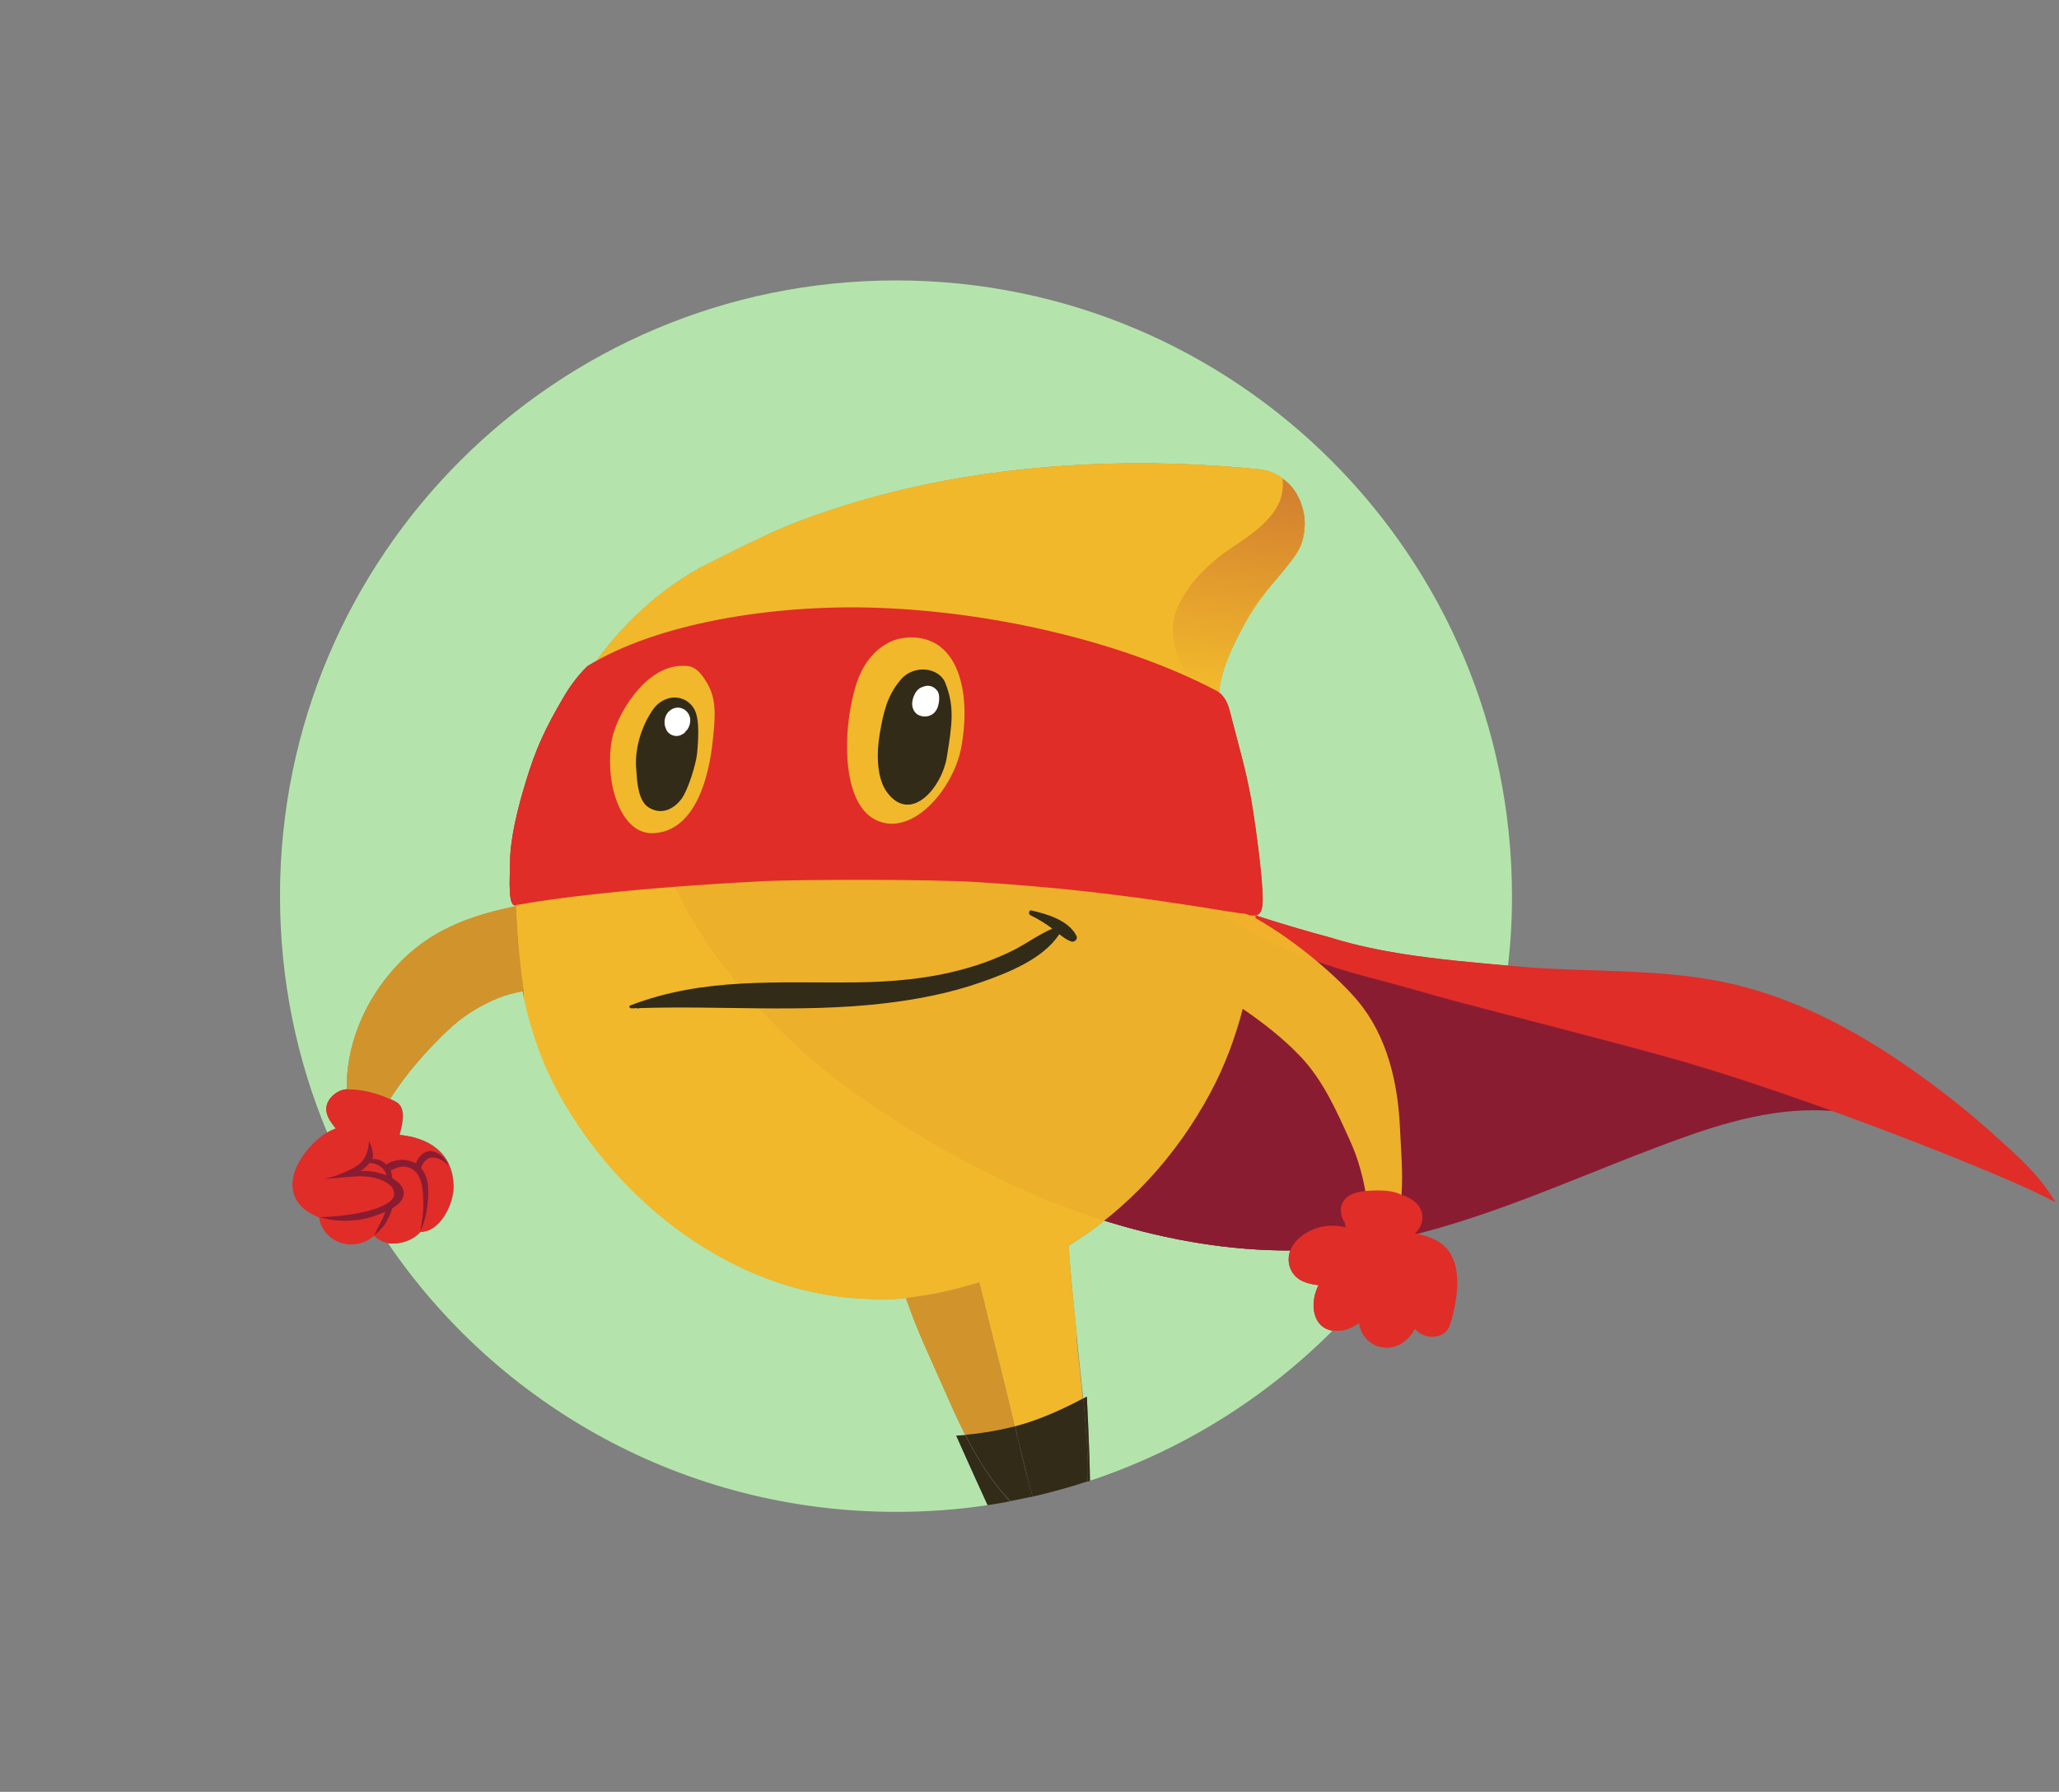 <?xml version="1.0" encoding="utf-8"?>
<!-- Generator: Adobe Illustrator 24.3.0, SVG Export Plug-In . SVG Version: 6.00 Build 0)  -->
<svg version="1.1" id="Layer_1" xmlns="http://www.w3.org/2000/svg" xmlns:xlink="http://www.w3.org/1999/xlink" x="0px" y="0px"
	 viewBox="0 0 919.2 800" style="enable-background:new 0 0 919.2 800;" xml:space="preserve">
<rect x="0" y="0" width="919.2" height="800" fill="#808080" stroke="none"/>
<style type="text/css">
	.st0{fill:#B4E4AC;}
	.st1{fill:none;}
	.st2{fill:#D1942C;}
	.st3{fill:#E02D28;}
	.st4{fill:#8A1C32;}
	.st5{fill:#F1B82B;}
	.st6{fill:url(#SVGID_1_);}
	.st7{fill:url(#SVGID_2_);}
	.st8{fill:url(#SVGID_3_);}
	.st9{fill:url(#SVGID_4_);}
	.st10{fill:#322B18;}
	.st11{fill:#FFFFFF;}
	.st12{opacity:0.95;}
	.st13{clip-path:url(#SVGID_6_);fill:url(#SVGID_7_);}
</style>
<g>
	<path class="st0" d="M400,125c151.9,0,275,123.1,275,275l0,0C675,248.1,551.9,125,400,125S125,248.1,125,400l0,0
		C125,248.1,248.1,125,400,125z"/>
	<path class="st1" d="M673.2,431.2c1.2-10.2,1.8-20.6,1.8-31.2l0,0C675,410.6,674.4,421,673.2,431.2L673.2,431.2z"/>
	<path class="st1" d="M486.6,661.1L486.6,661.1c41.3-13.7,78.2-36.8,108.2-66.9l0,0C564.8,624.2,527.9,647.4,486.6,661.1z"/>
	<path class="st1" d="M125,400L125,400c0,37.5,7.5,73.2,21.1,105.7l0,0C132.5,473.2,125,437.5,125,400z"/>
	<path class="st1" d="M400,675c-94.5,0-177.9-47.7-227.4-120.3l0,0C222.1,627.3,305.5,675,400,675c13.9,0,27.6-1,40.9-3l0,0
		C427.6,674,413.9,675,400,675z"/>
	<path class="st0" d="M230.4,404.1c0.1,2.2,0.2,4.4,0.3,6.7C230.6,408.5,230.5,406.3,230.4,404.1L230.4,404.1z"/>
	<path class="st0" d="M587.4,576.7c0.3-1,0.8-2,1.2-2.9c-2.8-0.3-5.3-0.9-7.2-1.8c-5.3-2.5-7.4-8.4-5.4-13.7
		c-27.1,0.1-54.3-4.6-80.4-12.5c-0.9-0.3-1.8-0.6-2.6-0.8c-5.1,4.1-10.5,7.8-16,11.2c0.9,13.6,2.4,26.5,3.6,39.5
		c0.9,9.7,2,19.2,3,28.7c1-0.6,1.6-0.9,1.6-0.9s1.2,23.2,1.4,37.6c41.3-13.7,78.2-36.9,108.2-66.9
		C586.4,592.7,585.1,583.6,587.4,576.7z"/>
	<path class="st0" d="M150.1,503.8c-2.2-2.8-4.8-5.9-4.2-9.7c0.6-4,4.9-7.6,8.9-7.8c-0.2-18.6,7-37.2,19.5-51.9
		c13.8-16.3,30.3-24.5,55.7-29.7c0-0.2,0-0.4,0-0.6c-3.2,0-2.4-10.9-2.3-19.2c0.2-11.4,3.7-24.9,7-35.8c4.5-14.8,8.6-23.7,17.2-38.4
		c4.9-8.3,10.3-13.3,10.5-13.4c1.3-0.8,2.6-1.5,3.9-2.3c11.9-16.2,26.5-30.1,44.5-40.5c4-2.3,31.1-15.9,40.9-19.8
		c65.6-26.2,140.5-32.1,210.3-25.2c4.7,0.5,8.8,2.4,12,5.3c3.4,2.8,5.4,6.5,6.5,9.2c1.4,3.7,2.1,6.8,1.9,10.6
		c0,4.9-1.4,9.7-4.4,13.7c-0.3,0.4-0.6,0.9-0.9,1.3c-3.6,4.8-7.8,9.5-11.5,14c-3.5,4.6-6.6,9.1-9.3,13.7
		c-4.8,8.8-9.5,17.8-11.5,27.7c-0.3,1.5-0.4,3-0.3,4.5c1.8,1.5,3.4,3.9,4.3,7.5c2.4,9.3,3.4,12.8,5.6,21.4
		c3.3,12.8,4.5,20.2,6.2,32.2c1.3,9.4,3.6,27.4,2.9,33.9c-0.3,2.5-1.2,4-3,4.4c10.4,3.4,22.6,7,34.1,10.1c10,3.2,22.7,5.7,30.9,7
		c16.3,2.5,31.4,3.9,47.7,5.4c1.2-10.2,1.8-20.6,1.8-31.2c0-151.9-123.1-275-275-275S125,248.1,125,400c0,37.5,7.5,73.2,21.1,105.7
		C147.4,504.9,148.8,504.3,150.1,503.8z"/>
	<path class="st0" d="M431,640.7c-3.5-6.9-6.7-14-9.8-21.2c-5.3-12.1-11.9-25.7-16.6-39.7c0,0-0.1,0-0.1-0.1c0,0,0.7-0.2,1.7-0.4
		c-2,0.2-4,0.4-6.2,0.6c-5.3,0.2-10.5,0.1-16.2-0.2c-56.7-3.3-106.8-42.5-133.7-90.7c-7.4-13.4-12.7-28-16-43.3
		c-0.2-1.1-0.5-2.1-0.7-3.2c-3.7,0.7-7.4,1.6-11.1,3.1c-8.5,3.5-16.1,8.3-22.7,14.7c-9.7,9.3-18.4,19.2-25.4,30.3
		c0.1,0.1,0.3,0.1,0.4,0.2c2.5,1.2,5.8,2,5.3,8.9c-0.2,2.1-0.9,5.1-1.4,7c12.4,1.2,23.6,7.4,24.1,22.5c0.3,8.4-6.2,20.9-14.6,20.6
		c-1.4,1.5-3,2.8-5.1,3.7c-3.2,1.4-6.8,1.9-10,1.1C222.1,627.3,305.5,675,400,675c13.9,0,27.6-1,40.9-3c-7.5-16.3-14-31-14-31
		S428.4,640.9,431,640.7z"/>
	<path class="st2" d="M156.1,486.4c5.7,0,12.8,1.9,18,4.2c7.1-11,15.7-21,25.4-30.3c6.7-6.4,14.2-11.2,22.7-14.7
		c3.7-1.5,7.4-2.4,11.1-3.1c0.2,1.1,0.4,2.1,0.7,3.2c0-1.2-0.1-2.3-0.1-3.4c-1.6-10.3-2.6-20.9-3.2-31.6c-0.1-2.2-0.2-4.4-0.3-6.7
		c0,0,0,0-0.1,0s-0.2,0-0.3,0c0,0.2,0,0.4,0,0.6c-25.4,5.2-41.9,13.4-55.7,29.7c-12.5,14.8-19.7,33.3-19.5,51.9
		C155.3,486.3,155.7,486.3,156.1,486.4z"/>
	<path class="st3" d="M165.5,543.7L165.5,543.7c1,1.7,2.1,3.4,3.2,5.1l0,0C167.6,547.1,166.5,545.4,165.5,543.7z"/>
	<path class="st3" d="M155.3,525.6L155.3,525.6c2.7,5.2,5.5,10.3,8.5,15.4l0,0C160.8,535.9,158,530.8,155.3,525.6z"/>
	<path class="st3" d="M169.4,549.8L169.4,549.8c1.1,1.6,2.1,3.3,3.2,4.9l0,0C171.5,553.1,170.4,551.5,169.4,549.8z"/>
	<path class="st3" d="M154.2,523.3c-2.9-5.8-5.6-11.6-8.1-17.6l0,0C148.6,511.7,151.3,517.6,154.2,523.3L154.2,523.3z"/>
	<path class="st3" d="M182.6,553.6c2-0.9,3.7-2.2,5.1-3.7c8.4,0.3,14.9-12.3,14.6-20.6c-0.5-15.1-11.6-21.3-24.1-22.5
		c0.5-1.9,1.3-4.9,1.4-7c0.6-6.9-2.8-7.7-5.3-8.9c-0.1-0.1-0.3-0.1-0.4-0.2c-3.9,6.1-7.4,12.6-10.2,19.5c-0.7,1.8-3.5,2-4.3,0.1
		c-3.1-7.8-4.5-15.8-4.7-23.8c-4,0.2-8.4,3.7-8.9,7.8c-0.5,3.8,2,6.9,4.2,9.7c-1.4,0.5-2.7,1.2-4.1,2c2.5,6,5.2,11.8,8.1,17.6
		c3.2-1.4,5.8-3,6.8-4c2.7-2.7,3.5-6.1,3.8-9.7c0-0.7,2.7,5.5,1.5,7.9c2.4-0.2,4.6,0.8,6.3,2.5c0.9-1.2,5.1-2.1,5.5-2.1
		c2.4-0.4,5.4,0.3,7.7,1.5c0.9-3.1,4.2-6.1,7.4-5.4c5.3,1.2,7.4,6.5,7.2,6.3c-1.4-1.7-4.2-3.3-6.5-3.4c-2.8-0.2-4.8,2.2-5.5,4.7
		c2.5,3.2,3.3,7.3,3.2,11.2c-0.2,5.3-1.1,12.2-3.5,17c1.1-6.6,1.4-9.7,1.2-15.3c-0.2-4.6-1.1-10.9-5.8-12.9c-3.3-1.4-5.6-0.3-8.6,1
		c0,0,0.7,3.5,0.7,3.6c3,1.7,5.5,4.2,5,7.4c-0.4,2.5-2.5,4.5-5.1,6c-0.7,2.4-1.8,4.6-3.1,6.8c-0.6,1.1-1.8,2.4-2.8,3.4
		c1.1,1.6,2.1,3.3,3.2,4.9C175.8,555.5,179.4,555,182.6,553.6z"/>
	<path class="st3" d="M164.9,519.2c-1.1,1.5-2.3,2.6-4.1,3.6c2.7-0.1,5.4,0.1,8,0.8c1,0.3,2.2,0.6,3.5,1.2
		C171.6,521.4,168.5,519.4,164.9,519.2z"/>
	<path class="st3" d="M169.9,546.2c0.9-1.6,1.6-3.3,2.2-5c-2.2,1-4.3,1.7-5.7,2.2c-0.3,0.1-0.6,0.2-0.9,0.3c1,1.7,2.1,3.4,3.2,5.1
		C169.1,547.8,169.6,546.8,169.9,546.2z"/>
	<path class="st3" d="M166.3,540.3c3.8-1.1,9.4-3.5,9.7-6.5c0.4-3.4-2.2-5.3-5.3-6.6c-3.4-1.5-7.7-2-11.4-1.8
		c-1.1,0.1-2.5,0.2-4,0.3c2.7,5.2,5.5,10.3,8.5,15.4C164.7,540.7,165.5,540.5,166.3,540.3z"/>
	<path class="st3" d="M163.8,510.1c2.9-6.9,6.3-13.3,10.2-19.5c-5.1-2.3-12.2-4.3-18-4.2c-0.4-0.1-0.8-0.1-1.2-0.1
		c0.1,8,1.6,16.1,4.7,23.8C160.3,512.1,163,511.8,163.8,510.1z"/>
	<path class="st4" d="M635,542.9L635,542.9c16.7-27.4,28.7-57.9,35-90.6l0,0C663.7,485,651.7,515.5,635,542.9z"/>
	<path class="st4" d="M586.2,549c3.8-1.6,10-2.4,14.7-0.8c-0.4-0.7-0.5-1.5-0.5-2.2c-1-1.3-1.6-2.8-1.7-4.5
		c-0.4-1.5-0.1-3.1,0.8-4.7c1.9-3.3,6-4.5,10-5c-1.4-7.5-3.4-14.8-6.8-22.3c-6.1-13.5-12.1-27.2-22.5-38
		c-7.4-7.7-16.3-14.7-25.4-20.9c-3.4,13.2-8.2,25.8-14.5,37.6c-12,22.4-28.1,41.8-47.2,56.8c0.9,0.3,1.8,0.6,2.6,0.8
		c26.1,7.9,53.2,12.6,80.4,12.5c0.1-0.2,0.1-0.4,0.2-0.6C578.1,553.7,582.2,550.7,586.2,549z"/>
	<path class="st4" d="M610.2,436.2c-7.8-2-15.2-4.4-22.2-6.9c7.6,6.4,14,12.7,18,17.4c13.3,15.8,18.1,36.7,19,57.1
		c0.4,9.4,1.4,19.8,0.7,29.7l0,0c3.9,1.1,7.3,3.4,8.7,6.8c0.3,0.8,0.5,1.7,0.6,2.5c16.7-27.4,28.7-58,35-90.6
		c-5.6-1.5-11.3-2.9-16.9-4.4C638.8,444.1,624.5,439.9,610.2,436.2z"/>
	<path class="st3" d="M671.2,446L671.2,446c0.8-4.9,1.5-9.8,2.1-14.8l0,0C672.7,436.2,672,441.1,671.2,446z"/>
	<path class="st3" d="M560.5,409.9c0.3,0.2,0.7,0.4,1,0.6c33.9,12,79.9,27.3,109.6,35.5c0.8-4.9,1.5-9.8,2.1-14.8
		c-16.2-1.5-31.4-2.8-47.7-5.4c-8.2-1.3-20.9-3.8-30.9-7c-11.5-3.1-23.8-6.7-34.1-10.1l0,0C560.5,409.1,560.5,409.5,560.5,409.9z"/>
	<path class="st3" d="M671.2,446c-0.4,2.1-0.7,4.3-1.2,6.4l0,0C670.4,450.2,670.8,448.1,671.2,446L671.2,446z"/>
	<path class="st3" d="M588,429.3c7,2.5,14.5,4.9,22.2,6.9c14.3,3.7,28.6,8,42.9,11.8c5.6,1.5,11.3,3,16.9,4.4
		c0.4-2.1,0.8-4.2,1.2-6.4c-29.8-8.2-75.8-23.5-109.6-35.5C570.9,416,580.1,422.7,588,429.3z"/>
	<path class="st5" d="M291.8,372c18.5-1,24.6-25,26.4-41.4c0.8-7.7,2-17-1.7-24.2c-4.1-7.8-7.4-9.2-10.5-9.2
		c-16.5-1.1-28.8,19.2-32,29.6c-2.4,7.8-2,18.7,0,26.6C276.6,363.4,282.4,372.6,291.8,372z M291.2,317.1c6-8.6,16.9-6.9,19.5,1.6
		c1.2,3.9,1.1,10.3,0.4,17.7c-0.4,4.8-4,16.2-7,20.2c-3.4,4.6-8.9,7.5-14.7,3.9c-4.5-2.8-5.2-11.2-5.5-16.5l0,0
		C283,334.9,286.1,324.4,291.2,317.1z"/>
	<path class="st5" d="M556.3,277.2c2.8-4.6,5.9-9.1,9.3-13.7c-3.1,3.7-5.8,7.2-7.5,10.4C557.5,275,556.9,276.1,556.3,277.2z"/>
	<path class="st5" d="M578,248.2c2.9-4,4.3-8.8,4.4-13.7c0,1.2-0.2,2.5-0.4,3.8C581.3,242.7,580.1,245.1,578,248.2z"/>
	<path class="st5" d="M390.7,365.9c16.2,8.5,35.1-13.4,38.6-32.5c1.8-9.7,2.2-21.6-0.9-31.4c-5.3-16.8-18-18.9-27.5-16.7
		c-8.3,2.4-14.5,9.2-17.7,17.8C376.5,321,374.5,357.4,390.7,365.9z M392.8,327.2c1.6-9.2,3.2-16.6,9.2-23.7c5.9-7,17.3-5.6,20,1.3
		c4.2,10.6,3.1,18.3,0.6,33.1c-2.3,13.8-16,29.7-26.5,16C391,347.2,391.4,335.1,392.8,327.2z"/>
	<path class="st5" d="M392.6,271.4c49,1.9,99.3,13.5,137.1,30.5c-5.1-9.6-8.1-19.6-4.8-28.8c4.3-11.9,15-22.1,25.4-28.9
		c12.1-8,24-16.8,22.1-30.5c0.5,0.3,1,0.7,1.5,1.1c-3.2-2.9-7.2-4.8-12-5.3c-69.7-6.9-144.7-1-210.3,25.2
		c-9.8,3.9-36.9,17.5-40.9,19.8c-18,10.4-32.6,24.3-44.5,40.5C297.1,277.8,346.5,269.7,392.6,271.4z"/>
	<path class="st5" d="M338.7,450c-17.8-0.2-35.7-0.7-53.6-0.1c0.1,0.1,0.1,0.2,0,0.2l-0.7-0.1c0,0,0,0-0.1-0.1c-0.9,0-1.8,0-2.6,0.1
		c-0.7,0-1.2-1-0.4-1.3c15.9-6.1,31.8-8.6,47.9-9.6c-11.4-13.9-21.3-28.7-27.9-43.2c-35.9,2.7-58.6,5.9-71,8.2
		c0.1,2.2,0.2,4.4,0.3,6.7c0.6,10.7,1.6,21.3,3.2,31.6c0,1.1,0,2.3,0.1,3.4c3.3,15.3,8.5,30,16,43.3c26.9,48.2,77,87.3,133.7,90.7
		c5.7,0.3,10.9,0.4,16.2,0.2c2.2-0.2,4.3-0.4,6.2-0.6c5-1,20.3-3.9,31-7c0.1,0,0.1,0,0.1,0.1c5.5,22.5,11,43.7,15.9,64.5
		c1.9-0.5,3.9-1.1,5.8-1.7c10.7-3.5,20.8-8.7,24.6-10.8c-0.9-9.5-2.1-19-3-28.7c-1.2-12.9-2.7-25.9-3.6-39.5
		c5.5-3.4,10.9-7.2,16-11.2c-39.4-12.4-76.1-32.5-110-55.9C368.4,479,352.8,465.3,338.7,450z"/>
	<path class="st5" d="M233.9,442.3c-1.6-10.3-2.6-20.9-3.2-31.6C231.4,421.4,232.3,432,233.9,442.3z"/>
	<path class="st5" d="M625,503.8c-0.9-20.4-5.7-41.3-19-57.1c-4-4.8-10.4-11-18-17.4c-19.4-7-35.3-15.4-44.2-23
		c-4.2-0.7-8.8-1.4-12.8-2c-33.6-5.2-60.8-8.3-93.8-10.3c-20.6-1.5-82.8-1.2-96.3-0.5c-14.7,0.8-27.9,1.6-39.6,2.5
		c6.6,14.5,16.4,29.4,27.9,43.2c17.4-1.1,34.9-0.4,52.9-0.6c16.1-0.2,32.3-1.7,47.9-5.9c7.8-2.1,15.4-4.9,22.6-8.6
		c5.8-2.9,11.1-6.9,17.1-9.5c-3.1-2.3-6.3-4.3-9.8-6c-1-0.5-0.7-2.3,0.5-2.1c7,1.6,16.6,4.4,20.1,11.4c0.7,1.4-0.9,2.9-2.2,2.3
		c-2-0.8-3.8-2-5.5-3.3c-7.2,11-22.7,17.1-34.5,21.3c-14.4,5.1-29.6,8-44.8,9.7c-18.3,2.1-36.5,2.3-54.8,2.1
		c14.1,15.3,29.7,29,44.4,39.1c33.9,23.3,70.6,43.5,110,55.9c19.1-15.1,35.2-34.4,47.2-56.8c6.3-11.7,11.1-24.4,14.5-37.6
		c9.1,6.2,18,13.2,25.4,20.9c10.4,10.8,16.4,24.5,22.5,38c3.4,7.5,5.4,14.9,6.8,22.3c2.1-0.2,4.1-0.3,5.9-0.3c3.8,0,7.4,0.5,10.3,2
		C626.4,523.6,625.4,513.2,625,503.8z"/>
	<path class="st5" d="M555.5,408c-0.2,0-0.7,0-1.6-0.1c2.4,0.9,5,1.8,7.6,2.7c-0.3-0.2-0.7-0.4-1-0.6c0-0.4,0-0.8,0-1.2
		C559.3,409,557.7,408.7,555.5,408z"/>
	<path class="st5" d="M543.8,406.3c8.8,7.6,24.8,16,44.2,23c-7.8-6.6-17-13.3-26.4-18.8c-2.6-0.9-5.1-1.8-7.6-2.7
		C551.9,407.6,548.1,407,543.8,406.3z"/>
	<path class="st2" d="M406.1,579.3c-1,0.2-1.6,0.3-1.7,0.4c0,0,0.1,0,0.1,0.1c4.7,14,11.3,27.6,16.6,39.7c3.2,7.2,6.3,14.3,9.8,21.2
		c4.8-0.4,13.2-1.5,22.1-3.8c-5.3-21.2-10.8-43.9-15.8-64.4C425.8,575.9,417.7,578,406.1,579.3z"/>
	<path class="st2" d="M437.1,572.3c-10.7,3.2-26,6.1-31,7c11.6-1.3,19.6-3.4,31.1-6.8c5,20.4,10.6,43.2,15.8,64.4h0.1
		c-4.9-20.8-10.4-42-15.9-64.5C437.3,572.3,437.2,572.3,437.1,572.3z"/>
	<path class="st0" d="M565.6,263.5c3.7-4.4,7.8-9.1,11.5-14c0.3-0.5,0.6-0.9,0.9-1.3c-0.3,0.4-0.6,0.8-1,1.2
		C572.9,254.3,569.1,258.9,565.6,263.5z"/>
	
		<linearGradient id="SVGID_1_" gradientUnits="userSpaceOnUse" x1="65.152" y1="-3607.357" x2="68.24" y2="-3607.357" gradientTransform="matrix(-3.868 28.696 -28.696 -3.868 -102689.312 -15602.957)">
		<stop  offset="0" style="stop-color:#D3802F"/>
		<stop  offset="1" style="stop-color:#F1B82C"/>
	</linearGradient>
	<path class="st6" d="M565.6,263.5c3.7-4.4,7.8-9.1,11.5-14c0.3-0.5,0.6-0.9,0.9-1.3c-0.3,0.4-0.6,0.8-1,1.2
		C572.9,254.3,569.1,258.9,565.6,263.5z"/>
	<path class="st0" d="M582.4,234.5c0.2-3.8-0.6-6.9-1.9-10.6c-1.1-2.6-3.1-6.4-6.5-9.2C579.4,219.6,582.5,227.1,582.4,234.5z"/>
	
		<linearGradient id="SVGID_2_" gradientUnits="userSpaceOnUse" x1="65.152" y1="-3607.432" x2="68.24" y2="-3607.432" gradientTransform="matrix(-3.868 28.696 -28.696 -3.868 -102689.312 -15602.957)">
		<stop  offset="0" style="stop-color:#D3802F"/>
		<stop  offset="1" style="stop-color:#F1B82C"/>
	</linearGradient>
	<path class="st7" d="M582.4,234.5c0.2-3.8-0.6-6.9-1.9-10.6c-1.1-2.6-3.1-6.4-6.5-9.2C579.4,219.6,582.5,227.1,582.4,234.5z"/>
	<path class="st0" d="M543.6,308.7c0.3,0.2,0.6,0.4,0.9,0.7c-0.1-1.5,0-3,0.3-4.5c2-9.9,6.6-18.9,11.5-27.7
		c-5.4,8.9-9.4,18.1-12.1,28.6C544,306.8,543.8,307.8,543.6,308.7z"/>
	
		<linearGradient id="SVGID_3_" gradientUnits="userSpaceOnUse" x1="65.152" y1="-3606.78" x2="68.24" y2="-3606.78" gradientTransform="matrix(-3.868 28.696 -28.696 -3.868 -102689.312 -15602.957)">
		<stop  offset="0" style="stop-color:#D3802F"/>
		<stop  offset="1" style="stop-color:#F1B82C"/>
	</linearGradient>
	<path class="st8" d="M543.6,308.7c0.3,0.2,0.6,0.4,0.9,0.7c-0.1-1.5,0-3,0.3-4.5c2-9.9,6.6-18.9,11.5-27.7
		c-5.4,8.9-9.4,18.1-12.1,28.6C544,306.8,543.8,307.8,543.6,308.7z"/>
	<path class="st5" d="M550.4,244.2c-10.4,6.8-21.1,17-25.4,28.9c-3.3,9.2-0.4,19.1,4.8,28.8c4.6,2.1,9,4.2,13.2,6.4
		c0.2,0.1,0.5,0.3,0.7,0.4c0.1-1,0.3-2,0.6-2.9c2.7-10.5,6.7-19.7,12.1-28.6c0.6-1.1,1.2-2.2,1.8-3.3c1.8-3.2,4.5-6.7,7.5-10.4
		c3.5-4.6,7.3-9.2,11.4-14.1c0.3-0.4,0.7-0.8,1-1.2c2.1-3.1,3.3-5.5,4-9.8c0.2-1.4,0.3-2.6,0.4-3.8c0.1-7.4-3-14.9-8.4-19.8
		c-0.5-0.4-0.9-0.7-1.5-1.1C574.4,227.4,562.5,236.2,550.4,244.2z"/>
	
		<linearGradient id="SVGID_4_" gradientUnits="userSpaceOnUse" x1="65.152" y1="-3606.723" x2="68.24" y2="-3606.723" gradientTransform="matrix(-3.868 28.696 -28.696 -3.868 -102689.312 -15602.957)">
		<stop  offset="0" style="stop-color:#D3802F"/>
		<stop  offset="1" style="stop-color:#F1B82C"/>
	</linearGradient>
	<path class="st9" d="M550.4,244.2c-10.4,6.8-21.1,17-25.4,28.9c-3.3,9.2-0.4,19.1,4.8,28.8c4.6,2.1,9,4.2,13.2,6.4
		c0.2,0.1,0.5,0.3,0.7,0.4c0.1-1,0.3-2,0.6-2.9c2.7-10.5,6.7-19.7,12.1-28.6c0.6-1.1,1.2-2.2,1.8-3.3c1.8-3.2,4.5-6.7,7.5-10.4
		c3.5-4.6,7.3-9.2,11.4-14.1c0.3-0.4,0.7-0.8,1-1.2c2.1-3.1,3.3-5.5,4-9.8c0.2-1.4,0.3-2.6,0.4-3.8c0.1-7.4-3-14.9-8.4-19.8
		c-0.5-0.4-0.9-0.7-1.5-1.1C574.4,227.4,562.5,236.2,550.4,244.2z"/>
	<path class="st10" d="M485.5,661.4L485.5,661.4c0.4-0.1,0.7-0.2,1.1-0.3l0,0C486.3,661.2,485.9,661.3,485.5,661.4z"/>
	<path class="st10" d="M451,670.3c-3.3,0.6-6.7,1.2-10,1.7l0,0C444.3,671.5,447.6,670.9,451,670.3L451,670.3z"/>
	<path class="st10" d="M460,668.4L460,668.4c0.3-0.1,0.7-0.1,1-0.2l0,0C460.7,668.3,460.4,668.3,460,668.4z"/>
	<path class="st10" d="M483.6,624.4c0.5,4.7,0.9,9.5,1.2,14.3c0.5,7,1.2,15.1,0.7,22.8c0.4-0.1,0.7-0.2,1.1-0.3
		c-0.2-14.4-1.4-37.6-1.4-37.6S484.6,623.8,483.6,624.4z"/>
	<path class="st10" d="M461,668.2c-2.1-7.9-4.3-16.6-6.5-25.6c2,8.6,3.8,17.2,5.5,25.8C460.4,668.3,460.7,668.3,461,668.2z"/>
	<path class="st10" d="M426.9,641c0,0,6.5,14.7,14,31c3.4-0.5,6.7-1.1,10-1.7c-8.3-8.8-14.5-18.9-20-29.6
		C428.4,640.9,426.9,641,426.9,641z"/>
	<path class="st10" d="M461,668.2c8.3-1.9,16.5-4.2,24.5-6.8l0,0C477.5,664,469.3,666.3,461,668.2L461,668.2z"/>
	<path class="st10" d="M484.8,638.6c-0.3-4.8-0.7-9.6-1.2-14.3c-3.8,2.1-13.9,7.3-24.6,10.8c-2,0.6-3.9,1.2-5.8,1.7
		c0.5,1.9,0.9,3.9,1.3,5.8c2.3,9,4.4,17.6,6.5,25.6c8.3-1.9,16.5-4.2,24.5-6.8C486,653.7,485.3,645.7,484.8,638.6z"/>
	<path class="st10" d="M451,670.3L451,670.3c3.1-0.6,6.1-1.2,9.1-1.8l0,0C457,669.1,454,669.7,451,670.3z"/>
	<path class="st10" d="M454.5,642.6c-0.5-1.9-1-3.8-1.4-5.8c-8.9,2.3-17.3,3.4-22.1,3.8c5.4,10.7,11.7,20.8,20,29.6
		c3-0.6,6.1-1.2,9.1-1.9C458.4,659.8,456.5,651.2,454.5,642.6z"/>
	<path class="st10" d="M454.5,642.6c-0.4-1.9-0.9-3.8-1.3-5.8h-0.1C453.6,638.8,454,640.7,454.5,642.6z"/>
	<path class="st3" d="M629.4,551.6c-10.1,15.3-21.7,29.5-34.6,42.5l0,0C607.7,581.2,619.3,566.9,629.4,551.6L629.4,551.6z"/>
	<path class="st3" d="M617.1,558.7c-1.2,1.5-3.8,1-4-1c-0.1-0.8-0.2-1.7-0.3-2.5c-12.2,2.1-24.4,3.1-36.7,3.1
		c-2,5.4,0.1,11.2,5.4,13.7c1.9,0.9,4.4,1.5,7.2,1.8c-0.5,0.9-0.9,1.9-1.2,2.9c-2.3,6.8-1,16,7.4,17.4
		c12.9-12.9,24.5-27.2,34.6-42.5c-3,0.7-6,1.4-9.1,2.1C619.4,555.4,618.3,557.1,617.1,558.7z"/>
	<path class="st3" d="M629.4,551.6L629.4,551.6c1.9-2.9,3.8-5.8,5.6-8.7l0,0C633.2,545.9,631.3,548.8,629.4,551.6z"/>
	<path class="st3" d="M634.4,540.4c-1.4-3.4-4.8-5.7-8.7-6.8l0,0c-0.5,7.2-2,14.1-5.3,20.2c3-0.6,6.1-1.3,9.1-2.1
		c1.9-2.9,3.8-5.8,5.6-8.7C634.9,542.1,634.7,541.2,634.4,540.4z"/>
	<path class="st3" d="M599.5,536.8c-0.9,1.6-1.1,3.2-0.8,4.7c0.1,1.7,0.7,3.2,1.7,4.5c0,0.8,0.1,1.5,0.5,2.2
		c-4.7-1.6-10.9-0.8-14.7,0.8c-4,1.7-8.1,4.7-9.9,8.7c-0.1,0.2-0.1,0.4-0.2,0.6c12.2,0,24.5-1,36.7-3.1c-1-8.1-1.8-15.8-3.3-23.4
		C605.4,532.2,601.4,533.5,599.5,536.8z"/>
	<path class="st3" d="M612.7,555.2c0.1,0.8,0.2,1.7,0.3,2.5c0.3,2,2.9,2.4,4,1c1.3-1.6,2.3-3.2,3.3-5c-0.2,0-0.4,0.1-0.6,0.1
		C617.4,554.3,615.1,554.8,612.7,555.2z"/>
	<path class="st3" d="M609.5,531.8c1.4,7.6,2.2,15.3,3.3,23.4c2.3-0.4,4.7-0.8,7-1.3c0.2,0,0.4-0.1,0.6-0.1c3.3-6,4.7-13,5.3-20.2
		c-3-1.5-6.5-2-10.3-2C613.6,531.5,611.5,531.5,609.5,531.8z"/>
	<path class="st4" d="M163.8,540.9L163.8,540.9c0.5,0.9,1.1,1.8,1.7,2.7l0,0C164.9,542.8,164.4,541.8,163.8,540.9z"/>
	<path class="st4" d="M168.7,548.8c0.2,0.4,0.5,0.7,0.7,1.1l0,0C169.1,549.5,168.9,549.1,168.7,548.8L168.7,548.8z"/>
	<path class="st4" d="M154.2,523.3L154.2,523.3c0.4,0.7,0.7,1.5,1.1,2.2l0,0C154.9,524.8,154.5,524.1,154.2,523.3z"/>
	<path class="st4" d="M175.2,539.6c2.6-1.6,4.8-3.6,5.1-6c0.5-3.2-2-5.7-5-7.4c0-0.2-0.7-3.6-0.7-3.6c3-1.3,5.3-2.4,8.6-1
		c4.8,2,5.6,8.3,5.8,12.9c0.3,5.6-0.1,8.6-1.2,15.3c2.4-4.8,3.4-11.7,3.5-17c0.1-4-0.6-8.1-3.2-11.2c0.7-2.5,2.6-4.9,5.5-4.7
		c2.4,0.2,5.1,1.7,6.5,3.4c0.2,0.3-1.9-5-7.2-6.3c-3.2-0.7-6.5,2.3-7.4,5.4c-2.3-1.2-5.3-1.9-7.7-1.5c-0.4,0-4.6,0.9-5.5,2.1
		c-1.7-1.7-4-2.8-6.3-2.5c1.2-2.4-1.4-8.5-1.5-7.9c-0.2,3.7-1.1,7-3.8,9.7c-1,1-3.6,2.6-6.8,4c0.4,0.7,0.7,1.5,1.1,2.2
		c1.5-0.1,2.9-0.2,4-0.3c3.6-0.2,8,0.3,11.4,1.8c3.1,1.4,5.7,3.3,5.3,6.6c-0.3,3.1-6,5.4-9.7,6.5c-0.8,0.2-1.6,0.5-2.4,0.7
		c0.5,0.9,1.1,1.8,1.7,2.7c0.3-0.1,0.6-0.2,0.9-0.3c1.5-0.5,3.6-1.2,5.7-2.2c-0.5,1.7-1.3,3.4-2.2,5c-0.3,0.6-0.8,1.6-1.3,2.6
		c0.2,0.4,0.5,0.7,0.7,1.1c1-1,2.2-2.3,2.8-3.4C173.4,544.2,174.5,542,175.2,539.6z M168.9,523.6c-2.6-0.7-5.3-0.9-8-0.8
		c1.7-1.1,2.9-2.1,4.1-3.6c3.6,0.2,6.7,2.2,7.5,5.6C171.2,524.2,169.9,523.8,168.9,523.6z"/>
	<path class="st10" d="M281.8,450c0.9,0,1.8-0.1,2.6-0.1c0,0,0,0.1,0.1,0.1l0.7,0.1c0.1,0,0.1-0.1,0-0.2c17.9-0.6,35.7-0.1,53.6,0.1
		c-3.3-3.5-6.4-7.2-9.5-10.9c-16.1,1-32,3.5-47.9,9.6C280.6,449,281.1,450,281.8,450z"/>
	<path class="st10" d="M393.6,447.9c15.1-1.7,30.4-4.6,44.8-9.7c11.9-4.2,27.3-10.3,34.5-21.3c1.7,1.3,3.4,2.6,5.5,3.3
		c1.4,0.5,2.9-0.9,2.2-2.3c-3.5-7-13.1-9.8-20.1-11.4c-1.2-0.3-1.5,1.6-0.5,2.1c3.5,1.7,6.7,3.7,9.8,6c-6,2.6-11.3,6.5-17.1,9.5
		c-7.2,3.6-14.8,6.5-22.6,8.6c-15.6,4.3-31.7,5.7-47.9,5.9c-18,0.2-35.5-0.4-52.9,0.6c3.1,3.7,6.2,7.3,9.5,10.9
		C357,450.2,375.3,450,393.6,447.9z"/>
	<path class="st10" d="M284.1,343.9c0.3,5.3,0.9,13.7,5.5,16.5c5.7,3.6,11.3,0.7,14.7-3.9c3-4,6.5-15.4,7-20.2
		c0.7-7.4,0.8-13.8-0.4-17.7c-2.6-8.5-13.6-10.2-19.5-1.6C286.1,324.4,283,334.9,284.1,343.9L284.1,343.9z M299,317.2
		c1.8-1.4,4.1-1.7,6.1-0.6c1.6,0.9,2.6,2.4,2.9,4.2c0.3,1.7-0.2,3.6-1.3,5c0,0,0,0-0.1,0.1c-0.2,0.3-0.4,0.5-0.7,0.7
		c-0.2,0.2-0.3,0.4-0.5,0.5c-0.4,0.4-0.8,0.6-1.3,0.8c-0.7,0.4-1.5,0.6-2.3,0.6c-1.9,0-4-1.2-4.7-3.2
		C295.9,322.7,296.6,319,299,317.2z"/>
	<path class="st10" d="M422.7,337.9c2.5-14.8,3.5-22.5-0.6-33.1c-2.8-7-14.2-8.4-20-1.3c-6,7.1-7.6,14.5-9.2,23.7
		c-1.4,7.9-1.8,20,3.4,26.7C406.7,367.6,420.4,351.8,422.7,337.9z M407.3,313.1c0.4-2.7,2-5.6,4.6-6.4c2.5-1.1,5-0.5,6.6,1.8
		c1.3,1.8,0.8,5.8-0.2,7.8s-2.4,3.1-4.4,3.5c-1.4,0.3-3.5-0.2-4.8-1.1C407.5,317.4,406.9,315.2,407.3,313.1z"/>
	<path class="st11" d="M301.9,328.6c0.8,0,1.6-0.2,2.3-0.6c0.4-0.2,0.9-0.5,1.3-0.8c0.2-0.2,0.3-0.4,0.5-0.5
		c0.2-0.2,0.5-0.5,0.7-0.7c0,0,0,0,0.1-0.1c1-1.4,1.5-3.2,1.3-5c-0.3-1.8-1.3-3.3-2.9-4.2c-2-1.1-4.3-0.8-6.1,0.6
		c-2.4,1.8-3.1,5.5-1.8,8.2C297.9,327.3,300,328.6,301.9,328.6z"/>
	<path class="st11" d="M409.2,318.7c1.2,1,3.3,1.4,4.8,1.1c2-0.4,3.4-1.5,4.4-3.5c0.9-1.9,1.4-6,0.2-7.8c-1.7-2.3-4.2-2.9-6.6-1.8
		c-2.6,0.7-4.1,3.6-4.6,6.4C406.9,315.2,407.5,317.4,409.2,318.7z"/>
	<path class="st3" d="M230.4,404.1L230.4,404.1c-0.1-1.3-0.1-2.7-0.2-4c1-25.7,6.9-51.1,17.4-73.3c5.3-11.2,11.5-21.9,18.7-31.6
		c-1.3,0.7-2.6,1.5-3.9,2.3c-0.2,0.1-5.6,5.1-10.5,13.4c-8.6,14.6-12.7,23.5-17.2,38.4c-3.3,10.9-6.9,24.4-7,35.8
		c-0.1,8.4-0.9,19.3,2.3,19.2c0-1.4,0.1-2.7,0.2-4.1C230.3,401.4,230.3,402.7,230.4,404.1z"/>
	<path class="st3" d="M546.9,327.8c-0.6-0.9-1.2-1.8-1.9-2.7c1.2,4.5,2.7,9,4.2,13.5c0.9,2.4,1.7,4.9,2.5,7.4
		c2.2,6.4,4.2,12.8,5,19.2l0,0c2.9,14.2,4.1,28.9,3.7,43.5l0,0c1.8-0.4,2.7-1.9,3-4.4c0.7-6.5-1.6-24.5-2.9-33.9
		c-1.7-12-2.9-19.3-6.2-32.2c-2.2-8.5-3.2-12.1-5.6-21.4c-0.9-3.6-2.5-6-4.3-7.5c0.3,5.8,2.8,11.6,4.6,17.3
		C549.6,328.1,547.7,329,546.9,327.8z"/>
	<path class="st3" d="M230.4,404.1c-0.1-1.3-0.1-2.7-0.2-4c0,1.4-0.1,2.7-0.2,4.1C230.1,404.1,230.2,404.1,230.4,404.1
		C230.3,404.1,230.4,404.1,230.4,404.1z"/>
	<path class="st3" d="M560.5,408.8C560.5,408.7,560.5,408.7,560.5,408.8C560.5,408.7,560.5,408.7,560.5,408.8
		C560.5,408.7,560.5,408.7,560.5,408.8z"/>
	<path class="st3" d="M230.2,400c0.1,1.3,0.1,2.7,0.2,4c12.5-2.2,35.1-5.4,71-8.2c-0.3-0.7-0.6-1.4-0.9-2
		c-4-9.2,59.9-16.3,73.5-16.9c41.3-1.8,109.6,4.3,157.5,22.6c2.6,1,5.6,2.1,8.8,3.3c-0.6-0.7-1.2-1.4-1.7-2.1c4.3,2,12.3,4.9,22,8
		c0.4-14.6-0.8-29.3-3.7-43.5l0,0c-0.8-6.3-2.8-12.7-5-19.2c-0.8-2.5-1.6-5-2.5-7.4c-1.5-4.5-3.1-9-4.2-13.5c-5-7-10.9-15-15.3-23.2
		c-37.8-17-88.2-28.6-137.1-30.5c-46.1-1.8-95.5,6.4-126.3,23.6c-7.2,9.8-13.3,20.4-18.7,31.6C237.1,348.9,231.2,374.3,230.2,400z
		 M383.2,303c3.2-8.5,9.4-15.4,17.7-17.8c9.5-2.2,22.2-0.1,27.5,16.7c3.1,9.8,2.7,21.6,0.9,31.4c-3.5,19.1-22.4,41-38.6,32.5
		C374.5,357.4,376.5,321,383.2,303z M274.1,326.9c3.2-10.5,15.5-30.7,32-29.6c3.1,0,6.4,1.4,10.5,9.2c3.7,7.1,2.5,16.4,1.7,24.2
		c-1.7,16.4-7.8,40.3-26.4,41.4c-9.4,0.5-15.2-8.6-17.8-18.5C272,345.6,271.7,334.6,274.1,326.9z"/>
	<path class="st3" d="M437.3,393.9c32.9,2.1,60.2,5.1,93.8,10.3c4,0.6,8.6,1.4,12.8,2c-1.4-1.2-2.6-2.3-3.6-3.4
		c-3.2-1.2-6.2-2.3-8.8-3.3C483.6,381.3,415.2,375.2,374,377c-13.6,0.6-77.5,7.7-73.5,16.9c0.3,0.7,0.6,1.4,0.9,2
		c11.7-0.9,24.9-1.8,39.6-2.5C354.4,392.7,416.7,392.4,437.3,393.9z"/>
	<path class="st3" d="M555.5,408c2.1,0.8,3.8,1,5,0.8l0,0c-9.7-3.1-17.7-6-22-8c0.5,0.7,1.1,1.4,1.7,2.1c4.2,1.5,8.8,3.2,13.7,5
		C554.8,407.9,555.4,408,555.5,408z"/>
	<path class="st3" d="M543.8,406.3c4.3,0.7,8.1,1.3,10.2,1.6c-5-1.8-9.6-3.4-13.7-5C541.2,404,542.4,405.1,543.8,406.3z"/>
	<path class="st3" d="M545,325.1c0.6,0.9,1.3,1.8,1.9,2.7c0.8,1.2,2.7,0.3,2.2-1.1c-1.7-5.7-4.3-11.5-4.6-17.3
		c-0.3-0.2-0.6-0.5-0.9-0.7C542.9,314.1,543.6,319.6,545,325.1z"/>
	<path class="st3" d="M543.6,308.7c-0.2-0.2-0.5-0.3-0.7-0.4c-4.2-2.2-8.6-4.3-13.2-6.4c4.4,8.2,10.3,16.2,15.3,23.2
		C543.6,319.6,542.9,314.1,543.6,308.7z"/>
</g>
<g>
	<g class="st12">
		<g>
			<path class="st2" d="M230.2,400c-0.1,1.6-0.2,3.1-0.2,4.7c-25.4,5.2-41.9,13.4-55.7,29.7c-17.9,21.1-25,50.1-14.8,75.8
				c0.8,1.9,3.5,1.7,4.3-0.1c8-19.3,20.6-35.3,35.7-49.7c6.7-6.4,14.2-11.2,22.7-14.7c3.7-1.5,7.4-2.4,11.1-3.1
				c0.2,1.1,0.4,2.1,0.7,3.2c0-1.2-0.1-2.3-0.1-3.4C231.8,428.6,230.8,414.3,230.2,400"/>
		</g>
	</g>
	<path class="st3" d="M202.3,529.2c-0.5-15.1-11.6-21.3-24.1-22.5c0.5-1.9,1.3-4.9,1.4-7c0.6-6.9-2.8-7.7-5.3-8.9
		c-5.1-2.4-12.5-4.5-18.4-4.4c-4.3-0.6-9.5,3.3-10.2,7.7c-0.5,3.8,2,6.9,4.2,9.7c-8.8,3.1-17,13.4-18.8,20.9
		c-2.4,9.9,3.6,15.9,11.4,18.9c0.2,1.2,0.5,2.4,0.9,3.4c2,4.6,6.4,7.8,11.4,8.5c4.6,0.6,8.9-0.9,12.2-3.7c4.2,4,10.2,4.2,15.5,1.9
		c2-0.9,3.7-2.2,5.1-3.7C196.1,550.2,202.6,537.6,202.3,529.2"/>
	<g>
		<path class="st4" d="M887.8,511.4c-17.8-10.2-36-20.6-55.5-27c-8.6-2.8-30-16.1-37.6-16.4c-40.2-1.6-79-10.3-117.7-20.4
			c-39-10.2-114.6-36.2-145.5-48C483.6,381.3,415.2,375.2,374,377c-13.6,0.6-77.5,7.7-73.5,16.9c15.5,35.8,51.2,73.5,82.6,95.2
			c34.6,23.9,72.2,44.4,112.6,56.7c40.1,12.2,82.7,16.6,124,8.1c40.7-8.4,78.7-26,117.4-40.7c23.2-8.9,48.2-17.8,73.4-17.5
			c26.9,0.2,50.3,10.2,73.9,21.9C887.9,519.2,891.2,513.4,887.8,511.4"/>
		<path class="st3" d="M890.9,507.3c-11.4-10.4-23.7-20.1-36.3-29c-24.3-17.2-50.5-31.5-79.6-38.6c-32.1-7.8-65.8-5.3-98.5-8.3
			c-17.5-1.6-33.6-2.9-50.9-5.6c-8.2-1.3-20.9-3.8-30.9-7c-22.3-6-47.3-14-56.2-18.1c8.1,11.3,37.1,26.4,71.7,35.4
			c14.3,3.7,28.6,8,42.9,11.8c30.5,8,61,15.7,91.4,24.1c59.9,16.6,155,54.4,173.1,64.8C910.2,524,900,515.6,890.9,507.3"/>
		<g class="st12">
			<g>
				<path class="st5" d="M625,503.8c-0.9-20.4-5.7-41.3-19-57.1c-8.3-9.9-26.6-26.1-45.5-36.8c0.5-15-0.7-30.1-3.7-44.7l0,0
					c-0.8-6.3-2.8-12.7-5-19.2c-0.8-2.5-1.6-5-2.5-7.4c-3.7-10.9-7.8-22.1-5-32.8c5.5-21.3,16.4-37.2,32.8-56.4
					c11.4-13.4,3.6-38.1-15.1-39.9c-69.7-6.9-144.7-1-210.3,25.2c-9.8,3.9-36.9,17.5-40.9,19.8c-28.9,16.7-48.9,42.3-63.2,72.2
					c-10.6,22.2-16.5,47.7-17.4,73.3c0.6,14.3,1.6,28.5,3.7,42.3c0,1.1,0,2.3,0.1,3.4c3.3,15.3,8.5,30,16,43.3
					c26.9,48.2,77,87.3,133.7,90.7c5.7,0.3,10.9,0.4,16.2,0.2c15.2-1.3,23.9-3.4,37.4-7.4c8.7,35.5,44.8,37.7,43.4,23.1
					c-1.2-12.9-2.7-25.9-3.6-39.5c26.1-16.1,47.9-39.6,63.2-68.1c6.3-11.7,11.1-24.4,14.5-37.6c9.1,6.2,18,13.2,25.4,20.9
					c10.4,10.8,16.4,24.5,22.5,38c7.3,16,8.1,31.2,10.4,48.3c0.3,2,2.9,2.4,4,1C628.8,544.1,625.8,521.9,625,503.8"/>
			</g>
		</g>
		<g>
			<g>
				<defs>
					<path id="SVGID_5_" d="M550.4,244.2c-10.4,6.8-21.1,17-25.4,28.9c-6.5,18,11.2,39.2,21.9,54.7c0.8,1.2,2.7,0.3,2.2-1.1
						c-2.2-7.2-5.7-14.7-4.3-21.8c2.2-11.1,7.8-21.1,13.3-31c3.9-7.1,12.3-15.5,19-24.4c2.6-3.8,4.1-6.2,4.9-11.2
						c0.9-5.9,0.3-9.6-1.5-14.4c-1.2-3-3.6-7.4-8-10.2C574.4,227.4,562.5,236.2,550.4,244.2"/>
				</defs>
				<clipPath id="SVGID_6_">
					<use xlink:href="#SVGID_5_"  style="overflow:visible;"/>
				</clipPath>
				
					<linearGradient id="SVGID_7_" gradientUnits="userSpaceOnUse" x1="65.152" y1="-3606.706" x2="68.24" y2="-3606.706" gradientTransform="matrix(-3.868 28.696 -28.696 -3.868 -102689.312 -15602.957)">
					<stop  offset="0" style="stop-color:#D3802F"/>
					<stop  offset="1" style="stop-color:#F1B82C"/>
				</linearGradient>
				<polygon class="st13" points="598.2,215.8 581.8,337.5 503.2,326.9 519.6,205.2 				"/>
			</g>
		</g>
		<path class="st3" d="M643.7,555.4c-3.3-2.5-7.5-3.9-12-4.7c2.9-2.6,4.2-6.7,2.7-10.4c-1.4-3.4-4.8-5.7-8.7-6.8
			c-3-1.6-6.6-2-10.4-2c-5,0-13,0.2-15.8,5.2c-0.9,1.6-1.1,3.2-0.8,4.7c0.1,1.7,0.7,3.2,1.7,4.5c0,0.8,0.1,1.5,0.5,2.2
			c-4.7-1.6-10.9-0.8-14.7,0.8c-4,1.7-8.1,4.7-9.9,8.7c-2.4,5.5-0.3,11.7,5.2,14.3c1.9,0.9,4.4,1.5,7.2,1.8
			c-0.5,0.9-0.9,1.9-1.2,2.9c-2.4,7-1,16.5,8,17.5c4,0.5,7.9-0.9,11.2-3.4c0.8,5.8,5.3,10.6,11.5,11c6.1,0.4,10.7-3.4,13.5-8.4
			c3.9,5,13.6,5,15.7-2C650.6,580.8,653.9,563.3,643.7,555.4"/>
		<path class="st4" d="M193.1,514c-3.2-0.7-6.5,2.3-7.4,5.4c-2.3-1.2-5.3-1.9-7.7-1.5c-0.4,0-4.6,0.9-5.5,2.1
			c-1.7-1.7-4-2.8-6.3-2.5c1.2-2.4-1.4-8.5-1.5-7.9c-0.2,3.7-1.1,7-3.8,9.7c-1.9,1.9-8.9,5.5-16,7c-0.7,0.2,9.6-0.8,14.3-1.1
			c3.6-0.2,8,0.3,11.4,1.8c3.1,1.4,5.7,3.3,5.3,6.6c-0.3,3.1-6,5.4-9.7,6.5c-7.8,2.4-18.5,3.3-23.5,3.3c6.5,2.1,16,2.3,23.6-0.2
			c1.5-0.5,3.6-1.2,5.7-2.2c-0.5,1.7-1.3,3.4-2.2,5c-0.8,1.4-2.3,4.7-2.3,4.7l-0.4,0.9c0,0,3.6-3.1,4.9-5.3c1.3-2.2,2.4-4.4,3.1-6.8
			c2.6-1.6,4.8-3.6,5.1-6c0.5-3.2-2-5.7-5-7.4c0-0.2-0.7-3.6-0.7-3.6c3-1.3,5.3-2.4,8.6-1c4.8,2,5.6,8.3,5.8,12.9
			c0.3,5.6-0.1,8.6-1.2,15.3c2.4-4.8,3.4-11.7,3.5-17c0.1-4-0.6-8.1-3.2-11.2c0.7-2.5,2.6-4.9,5.5-4.7c2.4,0.2,5.1,1.7,6.5,3.4
			C200.5,520.6,198.4,515.2,193.1,514 M168.9,523.6c-2.6-0.7-5.3-0.9-8-0.8c1.7-1.1,2.9-2.1,4.1-3.6c3.6,0.2,6.7,2.2,7.5,5.6
			C171.2,524.2,169.9,523.8,168.9,523.6"/>
		<path class="st10" d="M480.6,417.9c-3.5-7-13.1-9.8-20.1-11.4c-1.2-0.3-1.5,1.6-0.5,2.1c3.5,1.7,6.7,3.7,9.8,6
			c-6,2.6-11.3,6.5-17.1,9.5c-7.2,3.6-14.8,6.5-22.6,8.6c-15.6,4.3-31.7,5.7-47.9,5.9c-34.6,0.4-67.9-2.4-100.8,10.3
			c-0.8,0.3-0.3,1.3,0.4,1.3c0.9,0,1.8-0.1,2.6-0.1c0,0,0,0.1,0.1,0.1l0.7,0.1c0.1,0,0.1-0.1,0-0.2c36.1-1.2,72.3,2.1,108.4-2
			c15.1-1.7,30.4-4.6,44.8-9.7c11.9-4.2,27.3-10.3,34.5-21.3c1.7,1.3,3.4,2.6,5.5,3.3C479.7,420.7,481.3,419.3,480.6,417.9"/>
		<path class="st10" d="M311.2,336.4c0.7-7.4,0.8-13.8-0.4-17.7c-2.6-8.5-13.6-10.2-19.5-1.6c-5.1,7.4-8.2,17.9-7.2,26.9l0,0
			c0.3,5.3,0.9,13.7,5.5,16.5c5.7,3.6,11.3,0.7,14.7-3.9C307.2,352.6,310.7,341.2,311.2,336.4"/>
		<path class="st10" d="M422,304.9c-2.8-7-14.2-8.4-20-1.3c-6,7.1-7.6,14.5-9.2,23.7c-1.4,7.9-1.8,20,3.4,26.7
			c10.5,13.7,24.2-2.2,26.5-16C425.1,323.1,426.2,315.5,422,304.9"/>
		<path class="st11" d="M306,326.6c0.2-0.2,0.5-0.5,0.7-0.7c0,0,0,0,0.1-0.1c1-1.4,1.5-3.2,1.3-5c-0.3-1.8-1.3-3.3-2.9-4.2
			c-2-1.1-4.3-0.8-6.1,0.6c-2.4,1.8-3.1,5.5-1.8,8.2c0.6,1.9,2.7,3.2,4.7,3.2c0.8,0,1.6-0.2,2.3-0.6c0.4-0.2,0.9-0.5,1.3-0.8
			C305.7,327,305.9,326.8,306,326.6"/>
		<path class="st11" d="M418.5,308.5c-1.7-2.3-4.2-2.9-6.6-1.8c-2.6,0.7-4.1,3.6-4.6,6.4c-0.3,2,0.2,4.2,1.9,5.6
			c1.2,1,3.3,1.4,4.8,1.1c2-0.4,3.4-1.5,4.4-3.5C419.3,314.3,419.8,310.3,418.5,308.5"/>
		<path class="st3" d="M560.7,370.5c-1.7-12-2.9-19.3-6.2-32.2c-2.2-8.5-3.2-12.1-5.6-21.4c-1.2-4.6-3.5-7.3-6-8.6
			c-38.8-20.4-95.4-34.8-150.3-36.9c-48.1-1.8-99.7,7.1-130.2,25.9c-0.2,0.1-5.6,5.1-10.5,13.4c-8.6,14.6-12.7,23.5-17.2,38.4
			c-3.3,10.9-6.9,24.4-7,35.8c-0.1,8.6-1,19.9,2.6,19.2c16.5-3,51-7.6,110.7-10.7c13.4-0.7,75.7-1,96.3,0.5
			c32.9,2.1,60.2,5.1,93.8,10.3c9.9,1.5,23.6,3.9,24.5,3.7c5.3,2,7.5,0.6,8-3.6C564.3,397.9,562,379.9,560.7,370.5 M291.8,372
			c-9.4,0.5-15.2-8.6-17.8-18.5c-2.1-7.9-2.4-18.9,0-26.6c3.2-10.5,15.5-30.7,32-29.6c3.1,0,6.4,1.4,10.5,9.2
			c3.7,7.1,2.5,16.4,1.7,24.2C316.5,347.1,310.4,371,291.8,372 M429.2,333.4c-3.5,19.1-22.4,41-38.6,32.5s-14.2-44.9-7.5-62.8
			c3.2-8.5,9.4-15.4,17.7-17.8c9.5-2.2,22.2-0.1,27.5,16.7C431.4,311.8,431,323.6,429.2,333.4"/>
	</g>
</g>
</svg>
